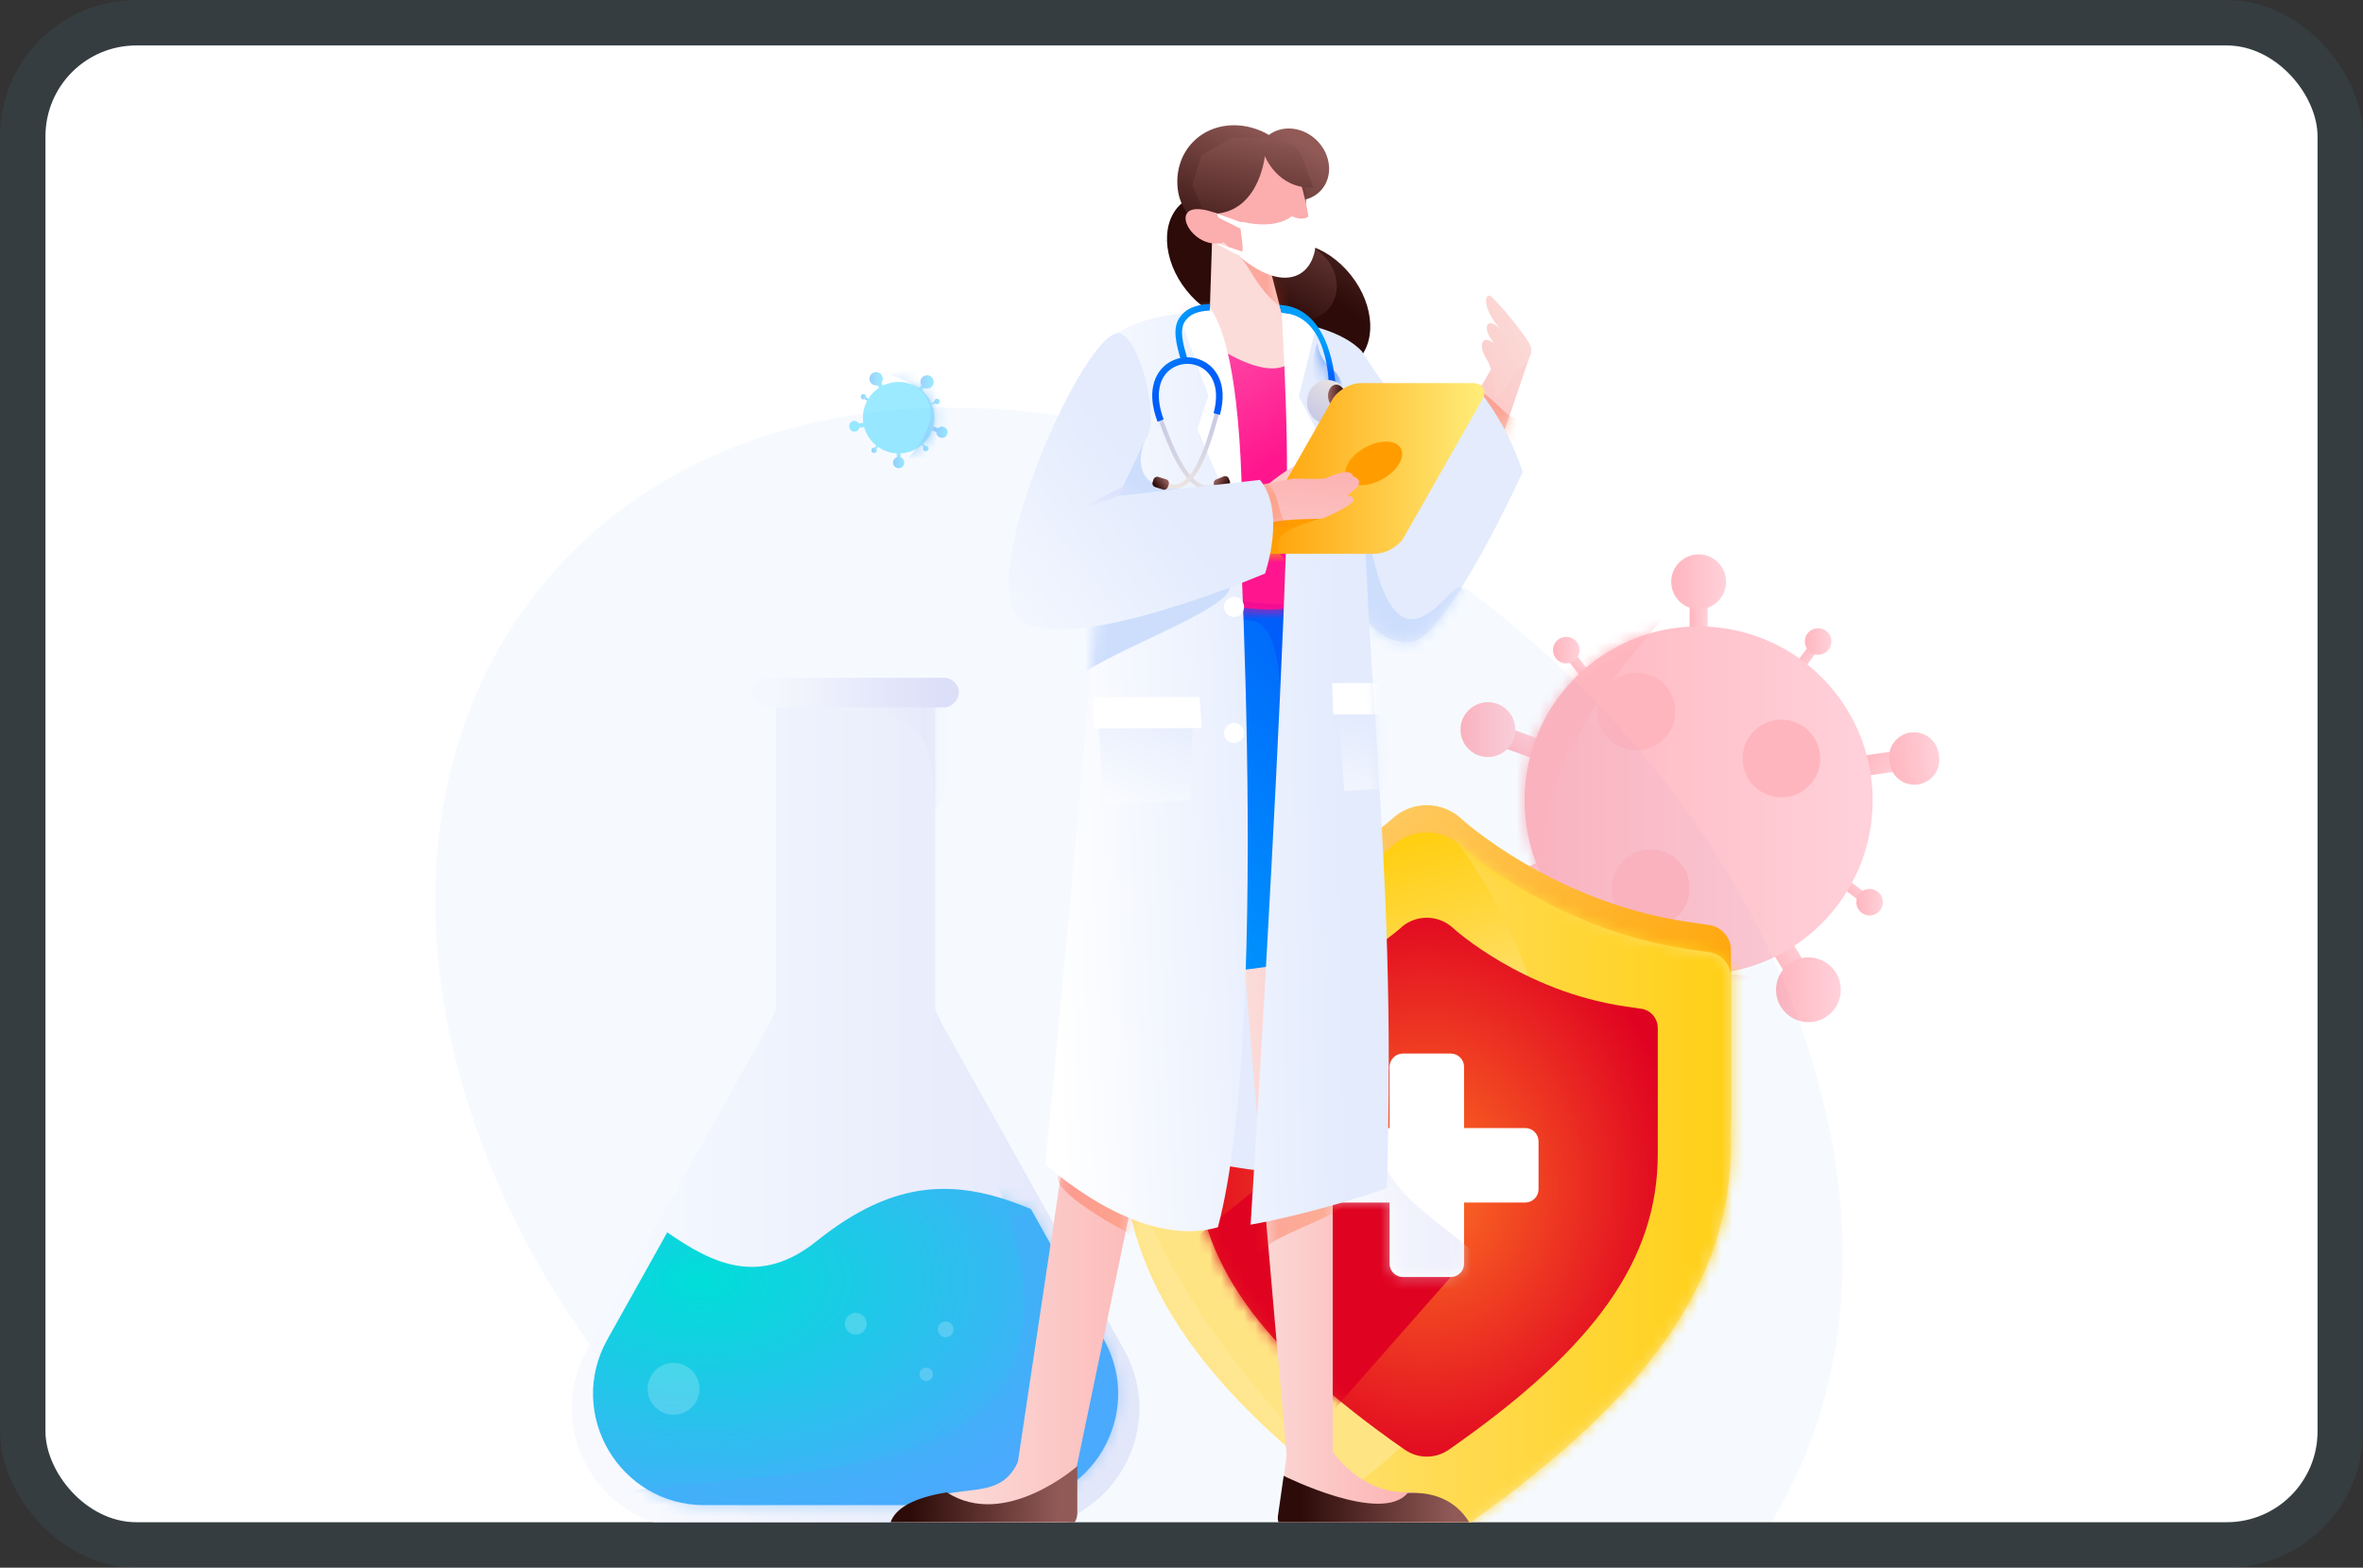 <svg width="208" height="138" viewBox="0 0 208 138" fill="none" xmlns="http://www.w3.org/2000/svg">
<rect x="0" y="0" width="208" height="138" fill="#333333" stroke="none"/>
<g clip-path="url(#clip0_106_40070)">
<rect x="4" y="4" width="200" height="130" rx="8" fill="white"/>
<g opacity="0.19">
<path opacity="0.19" d="M40.535 94.964C31.471 62.336 50.86 35.886 83.843 35.886C116.826 35.886 150.912 62.336 159.976 94.964C164.341 110.675 162.106 124.951 154.936 135.534H68.117C55.067 124.951 44.9 110.675 40.535 94.964Z" fill="#057BF4"/>
</g>
<g opacity="0.35">
<rect width="1.591" height="4.166" transform="matrix(-1 0 0 1 150.317 51.382)" fill="url(#paint0_linear_106_40070)"/>
<rect width="1.591" height="4.166" transform="matrix(0.707 0.707 0.707 -0.707 137.652 84.203)" fill="url(#paint1_linear_106_40070)"/>
<rect width="1.795" height="4.698" transform="matrix(-0.341 0.94 0.94 0.341 131.817 63.726)" fill="url(#paint2_linear_106_40070)"/>
<rect width="1.952" height="5.109" transform="matrix(0.851 -0.526 -0.526 -0.851 158.26 87.492)" fill="url(#paint3_linear_106_40070)"/>
<rect width="0.868" height="2.271" transform="matrix(0.442 0.897 0.897 -0.442 133.207 76.965)" fill="url(#paint4_linear_106_40070)"/>
<rect width="0.868" height="2.271" transform="matrix(-0.792 0.611 0.611 0.792 138.33 57.112)" fill="url(#paint5_linear_106_40070)"/>
<rect width="0.868" height="2.271" transform="matrix(-0.807 -0.591 -0.591 0.807 160.105 57.109)" fill="url(#paint6_linear_106_40070)"/>
<path d="M160.261 56.162C160.127 56.064 159.96 56.023 159.796 56.048C159.632 56.074 159.485 56.163 159.388 56.297L159.34 56.362C159.136 56.64 159.197 57.031 159.475 57.235C159.753 57.439 160.144 57.379 160.348 57.1L160.396 57.035C160.494 56.901 160.534 56.734 160.509 56.571C160.484 56.407 160.394 56.26 160.261 56.162Z" fill="url(#paint7_linear_106_40070)"/>
<rect width="0.868" height="2.271" transform="matrix(0.601 -0.8 -0.8 -0.601 164.183 79.675)" fill="url(#paint8_linear_106_40070)"/>
<rect width="1.795" height="4.698" transform="matrix(-0.146 -0.989 -0.989 0.146 168.233 67.715)" fill="url(#paint9_linear_106_40070)"/>
<path d="M170.68 66.565L170.646 66.333C170.469 65.135 169.355 64.307 168.157 64.484C166.958 64.66 166.13 65.775 166.307 66.973L166.341 67.205C166.518 68.403 167.633 69.231 168.831 69.054C170.029 68.878 170.857 67.763 170.68 66.565L170.68 66.565Z" fill="url(#paint10_linear_106_40070)"/>
<ellipse cx="15.319" cy="15.319" rx="15.319" ry="15.319" transform="matrix(-1 0 0 1 164.84 55.141)" fill="url(#paint11_linear_106_40070)"/>
<mask id="mask0_106_40070" style="mask-type:luminance" maskUnits="userSpaceOnUse" x="134" y="55" width="31" height="31">
<ellipse cx="15.319" cy="15.319" rx="15.319" ry="15.319" transform="matrix(-1 0 0 1 164.841 55.141)" fill="white"/>
</mask>
<g mask="url(#mask0_106_40070)">
<path d="M147.108 53.629C126.618 76.184 138.071 85.437 151.934 85.779C165.796 86.121 140.245 96.058 140.245 96.058L132.012 70.222L134.283 53.756" fill="url(#paint12_linear_106_40070)"/>
</g>
<ellipse cx="3.418" cy="3.418" rx="3.418" ry="3.418" transform="matrix(-1 0 0 1 160.222 63.353)" fill="url(#paint13_linear_106_40070)"/>
<ellipse cx="3.418" cy="3.418" rx="3.418" ry="3.418" transform="matrix(-1 0 0 1 147.467 59.212)" fill="url(#paint14_linear_106_40070)"/>
<ellipse cx="3.418" cy="3.418" rx="3.418" ry="3.418" transform="matrix(-1 0 0 1 148.725 74.781)" fill="url(#paint15_linear_106_40070)"/>
<circle cx="1.17" cy="1.17" r="1.17" transform="matrix(-1 0 0 1 161.206 55.299)" fill="url(#paint16_linear_106_40070)"/>
<circle cx="1.17" cy="1.17" r="1.17" transform="matrix(-1 0 0 1 139.04 56.056)" fill="url(#paint17_linear_106_40070)"/>
<circle cx="1.17" cy="1.17" r="1.17" transform="matrix(-1 0 0 1 165.737 78.25)" fill="url(#paint18_linear_106_40070)"/>
<circle cx="1.17" cy="1.17" r="1.17" transform="matrix(-1 0 0 1 134.239 76.234)" fill="url(#paint19_linear_106_40070)"/>
<circle cx="2.413" cy="2.413" r="2.413" transform="matrix(-1 0 0 1 151.934 48.803)" fill="url(#paint20_linear_106_40070)"/>
<circle cx="2.413" cy="2.413" r="2.413" transform="matrix(-1 0 0 1 133.384 61.815)" fill="url(#paint21_linear_106_40070)"/>
<circle cx="2.85" cy="2.85" r="2.85" transform="matrix(-1 0 0 1 140.188 82.929)" fill="url(#paint22_linear_106_40070)"/>
<circle cx="2.85" cy="2.85" r="2.85" transform="matrix(-1 0 0 1 162.033 84.278)" fill="url(#paint23_linear_106_40070)"/>
</g>
<path d="M100.52 81.488L102.583 81.159C114.518 79.253 122.517 72.107 122.598 72.035L122.815 71.837C122.815 71.836 122.818 71.837 122.818 71.837C124.503 70.513 126.889 70.567 128.514 71.964L128.634 72.076C128.813 72.24 136.748 79.406 148.551 81.151L150.688 81.467C150.688 81.468 150.685 81.475 150.688 81.475C151.673 81.73 152.36 82.618 152.361 83.635V98.252C152.361 110.462 145.122 120.713 128.161 132.522C126.636 133.597 124.604 133.609 123.066 132.553L123.044 132.537C106.068 120.72 98.825 110.469 98.825 98.252V83.635C98.829 82.615 99.529 81.729 100.52 81.488V81.488Z" fill="url(#paint24_linear_106_40070)"/>
<path d="M100.52 83.886L102.583 83.557C114.518 81.651 122.517 74.505 122.598 74.433L122.815 74.236C122.815 74.234 122.818 74.236 122.818 74.236C124.503 72.912 126.889 72.965 128.514 74.362L128.634 74.474C128.813 74.638 136.748 81.804 148.551 83.549L150.688 83.865C150.688 83.866 150.685 83.873 150.688 83.873C151.673 84.128 152.36 85.016 152.361 86.033V100.65C152.361 112.86 145.122 123.111 128.161 134.92C126.636 135.995 124.604 136.007 123.066 134.951L123.044 134.936C106.068 123.118 98.825 112.867 98.825 100.65V86.033C98.829 85.013 99.529 84.127 100.52 83.886V83.886Z" fill="url(#paint25_linear_106_40070)"/>
<mask id="mask1_106_40070" style="mask-type:luminance" maskUnits="userSpaceOnUse" x="98" y="73" width="55" height="63">
<path fill-rule="evenodd" clip-rule="evenodd" d="M100.52 83.886L102.583 83.557C114.518 81.65 122.517 74.505 122.597 74.433L122.815 74.235C122.815 74.234 122.818 74.235 122.818 74.235C124.503 72.911 126.889 72.964 128.514 74.362L128.634 74.474C128.812 74.637 136.748 81.804 148.55 83.549L150.688 83.865C150.688 83.866 150.685 83.873 150.688 83.873C151.672 84.127 152.36 85.016 152.36 86.033V100.65C152.36 112.86 145.122 123.111 128.161 134.92C126.636 135.995 124.603 136.007 123.066 134.951L123.044 134.935C106.068 123.118 98.825 112.866 98.825 100.65V86.033C98.829 85.013 99.528 84.127 100.52 83.886V83.886Z" fill="white"/>
</mask>
<g mask="url(#mask1_106_40070)">
<path d="M125.593 70.879C150.02 98.367 127.445 131.186 111.131 134.411C94.816 137.636 128.413 141.809 128.413 141.809L157.419 134.6C157.419 134.6 167.853 84.824 166.714 83.438C165.576 82.052 144.709 68.013 144.709 68.013L139.776 68.772" fill="url(#paint26_linear_106_40070)"/>
<path opacity="0.12" d="M98.825 95.802C97.409 111.52 119.415 133.146 126.813 137.509C134.212 141.872 109.929 133.337 109.929 133.337L99.875 123.661L93.425 102.108L95.132 100.318" fill="white"/>
</g>
<path d="M106.55 88.845L108.117 88.595C117.182 87.147 123.257 81.72 123.318 81.665L123.484 81.515C123.484 81.514 123.486 81.515 123.486 81.515C124.765 80.51 126.578 80.55 127.812 81.611L127.903 81.696C128.039 81.821 134.066 87.264 143.03 88.589L144.653 88.829C144.653 88.83 144.651 88.835 144.653 88.835C145.401 89.028 145.924 89.703 145.924 90.476V101.578C145.924 110.851 140.426 118.637 127.544 127.606C126.386 128.422 124.842 128.432 123.674 127.629L123.658 127.618C110.764 118.642 105.263 110.856 105.263 101.578V90.476C105.266 89.701 105.797 89.028 106.55 88.845L106.55 88.845Z" fill="url(#paint27_radial_106_40070)"/>
<mask id="mask2_106_40070" style="mask-type:luminance" maskUnits="userSpaceOnUse" x="105" y="80" width="41" height="49">
<path fill-rule="evenodd" clip-rule="evenodd" d="M106.551 88.845L108.117 88.595C117.182 87.147 123.257 81.72 123.319 81.665L123.484 81.515C123.484 81.514 123.486 81.515 123.486 81.515C124.766 80.51 126.578 80.55 127.812 81.611L127.903 81.696C128.039 81.82 134.066 87.264 143.03 88.589L144.653 88.829C144.653 88.83 144.651 88.835 144.653 88.835C145.401 89.028 145.924 89.703 145.924 90.476V101.577C145.924 110.851 140.426 118.637 127.544 127.606C126.386 128.422 124.842 128.431 123.674 127.629L123.658 127.617C110.764 118.642 105.263 110.856 105.263 101.577V90.476C105.266 89.701 105.797 89.028 106.551 88.845L106.551 88.845Z" fill="white"/>
</mask>
<g mask="url(#mask2_106_40070)">
<path d="M127.13 109.5L127.701 112.414L112.965 129.162L98.826 114.112L115.758 100.471L125.594 104.506" fill="url(#paint28_linear_106_40070)"/>
</g>
<path d="M116.929 99.3H122.315V93.914C122.315 93.268 122.839 92.743 123.486 92.743H127.701C128.347 92.743 128.872 93.268 128.872 93.914V99.3H134.258C134.904 99.3 135.429 99.825 135.429 100.471V104.686C135.429 105.333 134.904 105.857 134.258 105.857H128.872V111.243C128.872 111.89 128.347 112.414 127.701 112.414H123.486C122.839 112.414 122.315 111.89 122.315 111.243V105.857H116.929C116.282 105.857 115.758 105.333 115.758 104.686V100.471C115.758 99.825 116.282 99.3 116.929 99.3Z" fill="white"/>
<mask id="mask3_106_40070" style="mask-type:luminance" maskUnits="userSpaceOnUse" x="115" y="92" width="21" height="21">
<path fill-rule="evenodd" clip-rule="evenodd" d="M116.929 99.3H122.315V93.915C122.315 93.268 122.839 92.743 123.486 92.743H127.701C128.347 92.743 128.872 93.268 128.872 93.915V99.3H134.258C134.904 99.3 135.429 99.825 135.429 100.471V104.686C135.429 105.333 134.904 105.857 134.258 105.857H128.872V111.243C128.872 111.89 128.347 112.414 127.701 112.414H123.486C122.839 112.414 122.315 111.89 122.315 111.243V105.857H116.929C116.282 105.857 115.758 105.333 115.758 104.686V100.471C115.758 99.825 116.282 99.3 116.929 99.3Z" fill="white"/>
</mask>
<g mask="url(#mask3_106_40070)">
<path opacity="0.5" d="M122.314 93.914C116.928 105.857 130.544 107.653 131.176 112.969C131.808 118.286 122.45 121.068 122.45 121.068L114.608 106.759L112.332 96.589L122.314 93.914" fill="url(#paint29_linear_106_40070)"/>
</g>
<path opacity="0.71" d="M51.691 118.803L67.671 90.201L68.304 88.844V60.536H82.324V88.843L82.957 90.201L98.938 118.803C102.88 125.859 97.779 134.553 89.696 134.553H60.932C52.849 134.553 47.748 125.859 51.691 118.803Z" fill="url(#paint30_linear_106_40070)"/>
<mask id="mask4_106_40070" style="mask-type:luminance" maskUnits="userSpaceOnUse" x="50" y="60" width="51" height="75">
<path fill-rule="evenodd" clip-rule="evenodd" d="M51.691 118.803L67.671 90.201L68.304 88.843V60.536H82.324V88.843L82.957 90.201L98.938 118.803C102.88 125.859 97.779 134.553 89.696 134.553H60.932C52.849 134.553 47.748 125.859 51.691 118.803Z" fill="white"/>
</mask>
<g mask="url(#mask4_106_40070)">
<path opacity="0.47" d="M82.323 71.499C81.925 63.087 80.97 63.578 73.596 62.273C66.221 60.969 81.265 60.969 81.265 60.969L86.46 61.602" fill="url(#paint31_linear_106_40070)"/>
</g>
<path d="M71.88 109.256C78.836 103.679 84.338 103.74 90.75 106.433L97.169 117.923C100.817 124.452 96.097 132.495 88.619 132.495H62.008C54.529 132.495 49.81 124.452 53.457 117.923L58.733 108.482C62.754 111.269 66.866 113.276 71.88 109.256Z" fill="url(#paint32_radial_106_40070)"/>
<mask id="mask5_106_40070" style="mask-type:luminance" maskUnits="userSpaceOnUse" x="52" y="104" width="47" height="29">
<path fill-rule="evenodd" clip-rule="evenodd" d="M71.88 109.256C78.836 103.679 84.338 103.74 90.749 106.433L97.169 117.923C100.817 124.452 96.097 132.495 88.618 132.495H62.008C54.529 132.495 49.809 124.452 53.457 117.923L58.733 108.482C62.754 111.269 66.865 113.276 71.88 109.256Z" fill="white"/>
</mask>
<g mask="url(#mask5_106_40070)">
<path opacity="0.41" d="M87.862 104.374C97.915 130.636 72.506 129.061 56.846 131.041C41.185 133.02 72.825 136.813 75.313 136.648C77.801 136.483 101.551 131.865 102.541 131.7C103.531 131.535 107.324 116.031 103.86 112.073C100.397 108.115 97.263 102.837 97.263 102.837" fill="url(#paint33_linear_106_40070)"/>
</g>
<rect width="18.185" height="2.608" rx="1.304" transform="matrix(-1 0 0 1 84.406 59.665)" fill="url(#paint34_linear_106_40070)"/>
<circle opacity="0.2" cx="0.694" cy="0.694" r="0.694" transform="matrix(-1 0 0 1 83.934 116.328)" fill="white"/>
<circle opacity="0.2" cx="0.959" cy="0.959" r="0.959" transform="matrix(-1 0 0 1 76.286 115.57)" fill="white"/>
<circle opacity="0.2" cx="0.593" cy="0.593" r="0.593" transform="matrix(-1 0 0 1 82.124 120.393)" fill="white"/>
<circle opacity="0.2" cx="2.284" cy="2.284" r="2.284" transform="matrix(-1 0 0 1 61.571 119.973)" fill="white"/>
<path d="M133.61 31.052H134.757L128.559 49.304C128.278 50.13 127.663 50.8 126.864 51.15C126.065 51.499 125.156 51.497 124.359 51.142C123.552 50.784 122.936 50.099 122.665 49.259C122.394 48.418 122.494 47.503 122.939 46.74L131.288 32.448L133.61 31.052Z" fill="url(#paint35_linear_106_40070)"/>
<mask id="mask6_106_40070" style="mask-type:luminance" maskUnits="userSpaceOnUse" x="122" y="31" width="13" height="21">
<path fill-rule="evenodd" clip-rule="evenodd" d="M133.611 31.052H134.757L128.559 49.304C128.278 50.13 127.663 50.8 126.864 51.15C126.065 51.499 125.156 51.497 124.359 51.142C123.552 50.784 122.936 50.099 122.665 49.259C122.395 48.418 122.494 47.503 122.939 46.74L131.288 32.448L133.611 31.052Z" fill="white"/>
</mask>
<g mask="url(#mask6_106_40070)">
<path opacity="0.34" d="M131.585 48.873C124.358 51.142 123.201 50.232 122.939 46.74C122.677 43.248 121.192 50.93 121.192 50.93L124.355 54.028L129.519 51.411" fill="url(#paint36_linear_106_40070)"/>
<path opacity="0.34" d="M133.763 36.605C133.023 37.772 130.831 33.73 129.323 34.3C127.814 34.869 131.429 38.74 131.429 38.74L133.393 39.252L134.757 37.857" fill="url(#paint37_linear_106_40070)"/>
</g>
<path d="M134.619 30.231C133.874 28.969 131.393 26.01 131.094 26.017C130.459 26.034 130.88 27.789 132.135 28.999C130.797 27.722 130.402 28.908 131.527 30.216C130.341 29.364 130.128 30.489 130.87 31.645C131.423 32.508 131.694 34.701 131.603 34.929C131.512 35.157 132.454 34.382 132.454 34.382L133.291 32.876C133.291 32.876 135.364 31.493 134.619 30.231Z" fill="url(#paint38_linear_106_40070)"/>
<path d="M118.686 102.704C112.333 104.767 99.615 100.527 99.615 100.527L103.411 89.872L110.601 74.713" fill="url(#paint39_linear_106_40070)"/>
<ellipse cx="6.258" cy="4.564" rx="6.258" ry="4.564" transform="matrix(-0.623 -0.782 -0.782 0.623 122.801 29.1)" fill="url(#paint40_linear_106_40070)"/>
<path d="M134.03 41.554C132.392 36.496 129.598 33.721 129.598 33.721L123.498 42.382C130.015 44.061 121.685 34.004 119.866 30.911C119.866 30.911 118.333 31.598 116.303 44.45C116.242 44.837 118.542 57.121 124.211 56.499C127.39 56.151 134.03 41.554 134.03 41.554Z" fill="url(#paint41_linear_106_40070)"/>
<mask id="mask7_106_40070" style="mask-type:luminance" maskUnits="userSpaceOnUse" x="116" y="30" width="19" height="27">
<path fill-rule="evenodd" clip-rule="evenodd" d="M134.03 41.554C132.392 36.496 129.598 33.721 129.598 33.721L123.498 42.382C130.015 44.061 121.685 34.004 119.866 30.911C119.866 30.911 118.333 31.598 116.303 44.45C116.242 44.837 118.542 57.121 124.211 56.499C127.39 56.151 134.03 41.554 134.03 41.554Z" fill="white"/>
</mask>
<g mask="url(#mask7_106_40070)">
<path d="M119.635 40.614C121.706 63.871 127.66 50.646 128.636 51.744C130.701 54.069 124.822 58.494 124.822 58.494L119.635 58.463L118.687 47.653L119.475 42.908" fill="url(#paint42_linear_106_40070)"/>
</g>
<path d="M128.413 134.137C128.413 134.137 127.654 131.358 123.668 131.358C119.682 131.358 117.31 127.801 117.31 127.801V88.004L115.791 48.873L107.25 53.542C107.25 60.657 113.252 128.096 113.252 128.096C113.252 128.096 112.47 134.137 112.565 134.137L128.413 134.137Z" fill="url(#paint43_linear_106_40070)"/>
<mask id="mask8_106_40070" style="mask-type:luminance" maskUnits="userSpaceOnUse" x="107" y="48" width="22" height="87">
<path fill-rule="evenodd" clip-rule="evenodd" d="M128.413 134.138C128.413 134.138 127.653 131.358 123.668 131.358C119.682 131.358 117.309 127.801 117.309 127.801V88.004L115.791 48.873L107.25 53.542C107.25 60.657 113.252 128.096 113.252 128.096C113.252 128.096 112.469 134.138 112.564 134.138L128.413 134.138Z" fill="white"/>
</mask>
<g mask="url(#mask8_106_40070)">
<path opacity="0.34" d="M118.687 104.79C120.162 106.611 112.534 108.319 111.168 110.027C109.802 111.734 110.299 102.979 110.299 102.979L117.832 100.859" fill="url(#paint44_linear_106_40070)"/>
</g>
<path d="M112.994 129.916L112.485 133.463C112.44 133.793 112.54 134.127 112.759 134.378C112.979 134.629 113.297 134.772 113.63 134.77H129.69C129.69 134.77 128.551 131.139 123.901 131.435C121.592 134.215 112.994 129.916 112.994 129.916Z" fill="url(#paint45_linear_106_40070)"/>
<path d="M110.477 60.138L103.834 85.632L94.787 129.061C94.787 129.061 94.095 134.249 93.842 134.693H79.081C82.296 129.061 87.574 133.211 89.599 128.69L100.481 56.136L110.477 60.138Z" fill="url(#paint46_linear_106_40070)"/>
<mask id="mask9_106_40070" style="mask-type:luminance" maskUnits="userSpaceOnUse" x="79" y="56" width="32" height="79">
<path fill-rule="evenodd" clip-rule="evenodd" d="M110.477 60.138L103.834 85.632L94.787 129.061C94.787 129.061 94.096 134.249 93.843 134.693H79.081C82.296 129.061 87.575 133.211 89.599 128.69L100.481 56.136L110.477 60.138Z" fill="white"/>
</mask>
<g mask="url(#mask9_106_40070)">
<path opacity="0.34" d="M101.662 109.685C96.966 107.551 91.736 104.113 93.412 103.27C95.087 102.428 101.32 104.135 101.32 104.135" fill="url(#paint47_linear_106_40070)"/>
</g>
<path d="M94.83 129.061V133.172C94.826 134.065 94.11 134.79 93.217 134.806L78.37 135.138C78.37 135.138 77.242 132.343 83.346 131.37C88.473 134.687 94.83 129.061 94.83 129.061Z" fill="url(#paint48_linear_106_40070)"/>
<path d="M120.061 83.467C109.179 86.135 97.95 86.521 95.419 84.743L101.785 49.665L116.414 52.05L120.061 83.467Z" fill="url(#paint49_linear_106_40070)"/>
<mask id="mask10_106_40070" style="mask-type:luminance" maskUnits="userSpaceOnUse" x="95" y="49" width="26" height="37">
<path fill-rule="evenodd" clip-rule="evenodd" d="M120.061 83.467C109.179 86.135 97.949 86.521 95.419 84.743L101.785 49.665L116.413 52.05L120.061 83.467Z" fill="white"/>
</mask>
<g mask="url(#mask10_106_40070)">
<path d="M114.329 69.899C111.476 70.068 114.58 54.759 109.943 54.607C105.305 54.456 109.045 51.55 109.045 51.55L116.997 52.507L117.544 53.314" fill="url(#paint50_linear_106_40070)"/>
</g>
<ellipse cx="6.258" cy="4.564" rx="6.258" ry="4.564" transform="matrix(-0.623 -0.782 -0.782 0.623 115.475 24.768)" fill="url(#paint51_linear_106_40070)"/>
<ellipse cx="3.618" cy="3.215" rx="3.618" ry="3.215" transform="matrix(-0.72 -0.694 -0.694 0.72 119.079 24.977)" fill="url(#paint52_linear_106_40070)"/>
<path d="M115.775 29.364C115.775 29.364 108.112 25.259 98.898 29.364C96.892 34.564 102.788 46.853 100.905 51.167C100.905 51.167 111.706 55.876 116.997 52.318C118.639 50.676 114.914 46.061 117.691 41.588C120.752 36.657 115.775 29.364 115.775 29.364Z" fill="url(#paint53_linear_106_40070)"/>
<mask id="mask11_106_40070" style="mask-type:luminance" maskUnits="userSpaceOnUse" x="98" y="27" width="21" height="27">
<path fill-rule="evenodd" clip-rule="evenodd" d="M115.775 29.364C115.775 29.364 108.112 25.259 98.898 29.364C96.892 34.564 102.788 46.853 100.905 51.167C100.905 51.167 111.706 55.876 116.997 52.318C118.639 50.676 114.914 46.061 117.691 41.589C120.752 36.657 115.775 29.364 115.775 29.364Z" fill="white"/>
</mask>
<g mask="url(#mask11_106_40070)">
<path d="M113.873 28.207C115.775 35.684 107.198 31.802 103.758 27.54C100.318 23.278 104.042 24.154 104.042 24.154L114.187 27.044" fill="url(#paint54_linear_106_40070)"/>
<path d="M101.032 39.546C100.987 45.932 101.534 53.337 113.089 53.177C124.644 53.017 118.435 56.202 118.435 56.202L101.047 55.693L100.257 55.267L95.419 44.746L96.437 38.62L100.208 37.648C99.672 45.261 105.423 42.858 105.423 42.858" fill="url(#paint55_linear_106_40070)"/>
</g>
<path d="M111.574 22.286C111.418 22.683 113.586 30.31 113.586 30.31L106.439 28.905L106.745 19.528L111.574 22.286Z" fill="url(#paint56_linear_106_40070)"/>
<mask id="mask12_106_40070" style="mask-type:luminance" maskUnits="userSpaceOnUse" x="106" y="19" width="8" height="12">
<path fill-rule="evenodd" clip-rule="evenodd" d="M111.573 22.286C111.418 22.683 113.586 30.31 113.586 30.31L106.439 28.905L106.744 19.528L111.573 22.286Z" fill="white"/>
</mask>
<g mask="url(#mask12_106_40070)">
<path opacity="0.34" d="M115.429 28.16C110.864 27.047 110.443 23.667 108.843 22.286C107.243 20.906 113.979 22.615 113.979 22.615L115.47 24.401L115.283 26.925" fill="url(#paint57_linear_106_40070)"/>
</g>
<ellipse cx="3.358" cy="2.983" rx="3.358" ry="2.983" transform="matrix(-0.72 -0.694 -0.694 0.72 118.299 14.661)" fill="url(#paint58_linear_106_40070)"/>
<path d="M103.672 16.656C104.04 19.765 107.5 21.497 110.601 21.497C113.703 21.497 115.271 19.765 114.903 16.656C114.535 13.546 111.723 11.026 108.622 11.026C105.521 11.026 103.305 13.546 103.672 16.656Z" fill="url(#paint59_linear_106_40070)"/>
<path d="M113.794 13.972C119.763 30.758 106.481 22.943 105.903 18.023C105.569 15.185 107.838 13.393 107.838 13.393L113.794 13.972Z" fill="url(#paint60_linear_106_40070)"/>
<path d="M115.596 16.518C112.435 16.634 111.337 13.733 111.337 13.733C111.337 13.733 110.791 19.334 105.994 18.794L104.947 16.287L105.736 13.682C105.736 13.682 108.431 12.061 108.611 12.119C108.791 12.177 111.612 12.118 111.612 12.118L113.888 12.814L114.551 13.682L115.596 16.518Z" fill="url(#paint61_linear_106_40070)"/>
<path d="M107.205 108.032C100.148 110.08 92.026 102.482 92.026 102.482C92.026 102.482 97.969 41.231 98.191 29.364C100.17 28.261 102.48 27.471 106.286 27.54L108.613 37.169C108.613 37.169 112.133 89.484 107.205 108.032Z" fill="url(#paint62_linear_106_40070)"/>
<mask id="mask13_106_40070" style="mask-type:luminance" maskUnits="userSpaceOnUse" x="92" y="27" width="18" height="82">
<path fill-rule="evenodd" clip-rule="evenodd" d="M107.205 108.032C100.148 110.08 92.026 102.482 92.026 102.482C92.026 102.482 97.969 41.231 98.191 29.364C100.17 28.261 102.48 27.471 106.286 27.54L108.613 37.169C108.613 37.169 112.133 89.484 107.205 108.032Z" fill="white"/>
</mask>
<g mask="url(#mask13_106_40070)">
<path d="M107.918 51.12C110.805 53.161 94.514 58.164 94.4 60.385C94.285 62.605 93.543 47.653 93.543 47.653L97.266 38.616L100.803 38.718C100.803 38.718 98.235 44.368 106.372 42.752C114.509 41.137 105.87 50.162 105.87 50.162" fill="url(#paint63_linear_106_40070)"/>
</g>
<path d="M122.074 104.592C115.367 106.919 110.082 107.807 110.082 107.807C110.082 107.807 115.044 30.278 112.99 28.261C112.99 28.261 117.652 28.601 119.866 30.911C119.635 58.634 123.033 73.245 122.074 104.592Z" fill="url(#paint64_linear_106_40070)"/>
<mask id="mask14_106_40070" style="mask-type:luminance" maskUnits="userSpaceOnUse" x="110" y="28" width="13" height="80">
<path fill-rule="evenodd" clip-rule="evenodd" d="M122.074 104.592C115.367 106.919 110.082 107.807 110.082 107.807C110.082 107.807 115.044 30.278 112.99 28.261C112.99 28.261 117.652 28.601 119.866 30.911C119.635 58.634 123.033 73.245 122.074 104.592Z" fill="white"/>
</mask>
<g mask="url(#mask14_106_40070)">
<path d="M126.129 60.521L125.895 69.204L118.332 69.635L117.609 60.471L126.129 60.521Z" fill="url(#paint65_linear_106_40070)"/>
<path d="M126.669 60.116C126.722 60.431 126.883 62.847 126.883 62.847L117.35 62.888L117.267 60.13L126.669 60.116Z" fill="white"/>
</g>
<path d="M109.334 47.054C109.334 47.054 109.647 31.306 106.499 27.081L103.849 27.93L106.373 34.814L105.396 37.757L109.334 47.054Z" fill="white"/>
<path d="M113.016 46.448L115.82 37.733L114.33 34.909L115.843 28.785C115.843 28.785 114.605 27.535 112.816 27.538C112.816 27.538 113.724 42.546 113.016 46.448Z" fill="white"/>
<path d="M106.006 43.083C105.905 43.065 105.806 43.038 105.709 43.003C104.027 42.4 102.866 39.33 102.097 37.298L101.931 36.859L102.283 36.725L102.45 37.165C103.149 39.012 104.318 42.104 105.836 42.649C106.248 42.797 106.656 42.749 107.086 42.503L107.273 42.83C106.85 43.072 106.425 43.156 106.006 43.083Z" fill="url(#paint66_linear_106_40070)"/>
<mask id="mask15_106_40070" style="mask-type:luminance" maskUnits="userSpaceOnUse" x="101" y="36" width="7" height="8">
<path fill-rule="evenodd" clip-rule="evenodd" d="M106.006 43.083C105.905 43.065 105.805 43.038 105.709 43.003C104.027 42.4 102.866 39.33 102.097 37.298L101.931 36.859L102.283 36.725L102.449 37.165C103.148 39.012 104.318 42.104 105.836 42.649C106.248 42.797 106.656 42.749 107.085 42.503L107.272 42.83C106.85 43.072 106.425 43.156 106.006 43.083Z" fill="white"/>
</mask>
<g mask="url(#mask15_106_40070)">
<path d="M102.52 36.973C102.097 37.298 102.161 37.357 102.144 37.633C102.128 37.908 101.609 37.407 101.613 37.377C101.617 37.346 101.931 36.647 101.955 36.681C101.979 36.716 102.545 36.709 102.545 36.709" fill="url(#paint67_linear_106_40070)"/>
</g>
<rect width="1.407" height="0.938" rx="0.331" transform="matrix(0.925 -0.38 -0.38 -0.925 107.086 43.21)" fill="url(#paint68_linear_106_40070)"/>
<path d="M116.965 33.913C116.965 33.849 116.968 27.713 112.816 27.538L112.612 26.84C117.295 27.039 117.544 33.837 117.545 33.906L116.965 33.913Z" fill="url(#paint69_linear_106_40070)"/>
<mask id="mask16_106_40070" style="mask-type:luminance" maskUnits="userSpaceOnUse" x="112" y="26" width="6" height="8">
<path fill-rule="evenodd" clip-rule="evenodd" d="M116.965 33.912C116.965 33.849 116.968 27.712 112.816 27.538L112.612 26.84C117.295 27.039 117.544 33.837 117.545 33.906L116.965 33.912Z" fill="white"/>
</mask>
<g mask="url(#mask16_106_40070)">
<path d="M115.931 30.17C116.41 32.599 117.616 32.125 118.121 33.775C118.626 35.426 116.732 34.967 116.732 34.967L115.322 32.578" fill="url(#paint70_linear_106_40070)"/>
</g>
<path d="M104.026 31.996L103.932 31.665C103.549 30.312 103.153 28.913 103.849 27.93C104.332 27.248 105.046 26.848 106.512 26.747L106.489 27.329C105.21 27.419 104.697 27.735 104.321 28.265C103.785 29.022 104.127 30.229 104.49 31.507L104.584 31.84L104.026 31.996Z" fill="url(#paint71_linear_106_40070)"/>
<path d="M103.763 42.98C103.862 42.953 103.959 42.919 104.052 42.876C105.678 42.134 106.58 38.978 107.176 36.889L107.305 36.439L106.944 36.334L106.814 36.786C106.272 38.685 105.364 41.864 103.896 42.533C103.498 42.715 103.087 42.702 102.639 42.492L102.48 42.833C102.921 43.039 103.352 43.088 103.763 42.98Z" fill="url(#paint72_linear_106_40070)"/>
<rect width="1.407" height="0.938" rx="0.331" transform="matrix(-0.953 -0.302 -0.302 0.953 102.979 42.303)" fill="url(#paint73_linear_106_40070)"/>
<path d="M101.888 37.123C100.735 34.04 102.01 32.591 102.611 32.111C103.651 31.296 105.093 31.232 106.201 31.951C106.82 32.358 108.174 33.618 107.382 36.522L106.823 36.369C107.31 34.583 106.968 33.149 105.883 32.435C104.985 31.852 103.816 31.904 102.972 32.563C101.91 33.411 101.712 34.999 102.43 36.92L101.888 37.123Z" fill="url(#paint74_linear_106_40070)"/>
<ellipse cx="1.789" cy="1.935" rx="1.789" ry="1.935" transform="matrix(-1 -0.025 -0.025 1 118.674 33.492)" fill="url(#paint75_linear_106_40070)"/>
<ellipse cx="1.054" cy="0.768" rx="1.054" ry="0.768" transform="matrix(-0.115 -0.993 -0.993 0.115 118.559 35.867)" fill="url(#paint76_linear_106_40070)"/>
<path d="M111.328 42.898C111.328 42.898 113.284 41.112 115.07 40.517C116.857 39.921 116.176 40.375 116.176 40.375L115.552 42.303L111.328 42.898Z" fill="url(#paint77_linear_106_40070)"/>
<path d="M111.258 48.742H121.056C121.994 48.742 123.123 48.095 123.576 47.298L130.476 35.165C130.93 34.368 130.537 33.721 129.598 33.721H119.8C118.862 33.721 117.734 34.368 117.28 35.165L110.38 47.298C109.926 48.095 110.32 48.742 111.258 48.742Z" fill="url(#paint78_linear_106_40070)"/>
<mask id="mask17_106_40070" style="mask-type:luminance" maskUnits="userSpaceOnUse" x="110" y="33" width="21" height="16">
<path fill-rule="evenodd" clip-rule="evenodd" d="M111.258 48.742H121.056C121.994 48.742 123.123 48.095 123.576 47.298L130.477 35.165C130.93 34.368 130.537 33.722 129.598 33.722H119.801C118.862 33.722 117.734 34.368 117.28 35.165L110.38 47.298C109.927 48.095 110.32 48.742 111.258 48.742Z" fill="white"/>
</mask>
<g mask="url(#mask17_106_40070)">
<path d="M116.837 44.973C118.08 45.656 112.499 46.054 112.443 47.876C112.388 49.697 115.333 50.267 115.333 50.267L107.25 50.469L109.943 45.087L113.815 44.607" fill="url(#paint79_linear_106_40070)"/>
</g>
<ellipse cx="1.589" cy="2.733" rx="1.589" ry="2.733" transform="matrix(-0.485 -0.874 -0.874 0.485 124.075 40.855)" fill="url(#paint80_linear_106_40070)"/>
<path d="M113.823 42.133C113.823 42.133 116.393 42.17 116.582 42.133C116.772 42.095 118.889 40.998 119.116 41.944C119.116 41.944 119.985 42.133 119.475 42.908L118.548 43.664C118.548 43.664 119.191 43.532 119.134 44.023C119.078 44.514 116.61 45.568 116.402 45.644C116.194 45.719 113.482 45.611 111.932 45.989C110.382 46.367 106.866 47.652 106.866 47.652L105.845 43.683L113.823 42.133Z" fill="url(#paint81_linear_106_40070)"/>
<mask id="mask18_106_40070" style="mask-type:luminance" maskUnits="userSpaceOnUse" x="105" y="41" width="15" height="7">
<path fill-rule="evenodd" clip-rule="evenodd" d="M113.822 42.133C113.822 42.133 116.393 42.171 116.582 42.133C116.771 42.095 118.888 40.999 119.115 41.944C119.115 41.944 119.985 42.133 119.474 42.908L118.548 43.664C118.548 43.664 119.191 43.532 119.134 44.023C119.077 44.515 116.609 45.568 116.401 45.644C116.194 45.719 113.482 45.611 111.932 45.989C110.382 46.367 106.866 47.653 106.866 47.653L105.845 43.683L113.822 42.133Z" fill="white"/>
</mask>
<g mask="url(#mask18_106_40070)">
<path opacity="0.34" d="M111.103 42.508C112.651 42.561 112.373 45.378 113.206 45.933C114.038 46.488 112.031 47.157 112.031 47.157L111.135 46.851L110.537 43.948" fill="url(#paint82_linear_106_40070)"/>
</g>
<path d="M109.471 42.99C109.471 42.99 110.842 45.37 110.056 46.547L94.382 51.916C92.223 52.385 90.149 50.854 90.044 48.714C89.956 46.923 91.298 45.366 93.132 45.129L109.471 42.99Z" fill="url(#paint83_linear_106_40070)"/>
<mask id="mask19_106_40070" style="mask-type:luminance" maskUnits="userSpaceOnUse" x="90" y="42" width="21" height="11">
<path fill-rule="evenodd" clip-rule="evenodd" d="M109.471 42.99C109.471 42.99 110.842 45.37 110.056 46.547L94.382 51.916C92.223 52.385 90.149 50.854 90.044 48.714C89.956 46.923 91.298 45.366 93.132 45.129L109.471 42.99Z" fill="white"/>
</mask>
<g mask="url(#mask19_106_40070)">
<path opacity="0.34" d="M98.476 43.636C91.034 45.073 89.807 48.864 90.04 50.994C90.273 53.124 87.368 45.379 87.368 45.379L90.04 42.898H95.419" fill="url(#paint84_linear_106_40070)"/>
</g>
<path d="M110.904 42.245C113.241 45.087 111.353 50.485 111.353 50.485C111.353 50.485 94.779 57.567 90.04 54.763C85.417 52.028 94.746 30.481 98.19 29.364C100.149 28.729 102.285 37.21 100.803 38.718L98.476 43.636L110.904 42.245Z" fill="url(#paint85_linear_106_40070)"/>
<mask id="mask20_106_40070" style="mask-type:luminance" maskUnits="userSpaceOnUse" x="88" y="29" width="25" height="27">
<path fill-rule="evenodd" clip-rule="evenodd" d="M110.904 42.245C113.241 45.087 111.353 50.485 111.353 50.485C111.353 50.485 94.779 57.567 90.04 54.763C85.417 52.028 94.746 30.481 98.191 29.364C100.149 28.729 102.285 37.21 100.804 38.718L98.476 43.636L110.904 42.245Z" fill="white"/>
</mask>
<g mask="url(#mask20_106_40070)">
<path d="M100.52 43.17L98.476 43.636C98.476 43.636 96.199 44.563 95.577 44.606C94.954 44.65 98.957 42.972 99.329 42.484C99.701 41.996 99.988 42.99 99.988 42.99" fill="url(#paint86_linear_106_40070)"/>
</g>
<circle cx="0.885" cy="0.885" r="0.885" transform="matrix(-1 0 0 1 109.51 52.539)" fill="white"/>
<circle cx="0.885" cy="0.885" r="0.885" transform="matrix(-1 0 0 1 109.51 63.641)" fill="white"/>
<path d="M105.032 61.765L104.798 70.447L97.235 70.879L96.512 61.714L105.032 61.765Z" fill="url(#paint87_linear_106_40070)"/>
<path d="M105.573 61.359C105.626 61.674 105.787 64.09 105.787 64.09L96.254 64.131L96.171 61.373L105.573 61.359Z" fill="white"/>
<path d="M115.333 18.831C114.924 19.638 113.704 19.028 113.704 19.028C113.704 19.028 112.483 20.248 109.335 19.528C108.821 19.638 109.867 22.383 109.067 22.549C114.314 26.963 116.987 22.82 115.333 18.831Z" fill="white"/>
<path d="M110.041 20.248L109.431 19.638L106.826 18.692L106.989 19.028L109.431 20.248" fill="white"/>
<path d="M109.944 22.334L106.826 21.325L109.691 22.85L109.944 22.571" fill="white"/>
<path d="M107.114 18.794C102.1 16.913 104.869 22.567 108.007 21.236L107.114 18.794Z" fill="url(#paint88_linear_106_40070)"/>
<g opacity="0.39">
<rect width="0.327" height="0.856" transform="matrix(1 0 0 -1 78.94 40.687)" fill="url(#paint89_linear_106_40070)"/>
<rect width="0.327" height="0.856" transform="matrix(-0.707 -0.707 -0.707 0.707 81.543 33.943)" fill="url(#paint90_linear_106_40070)"/>
<rect width="0.369" height="0.965" transform="matrix(0.341 -0.94 -0.94 -0.341 82.742 38.151)" fill="url(#paint91_linear_106_40070)"/>
<rect width="0.401" height="1.05" transform="matrix(-0.851 0.526 0.526 0.851 77.308 33.267)" fill="url(#paint92_linear_106_40070)"/>
<rect width="0.178" height="0.467" transform="matrix(-0.442 -0.897 -0.897 0.442 82.456 35.43)" fill="url(#paint93_linear_106_40070)"/>
<rect width="0.177" height="0.466" transform="matrix(0.792 -0.611 -0.611 -0.792 81.403 39.509)" fill="url(#paint94_linear_106_40070)"/>
<rect width="0.177" height="0.466" transform="matrix(0.807 0.591 0.591 -0.807 76.929 39.51)" fill="url(#paint95_linear_106_40070)"/>
<path d="M76.897 39.705C76.954 39.747 77.034 39.734 77.076 39.677L77.086 39.664C77.128 39.606 77.115 39.526 77.058 39.484C77.001 39.442 76.921 39.455 76.879 39.512L76.869 39.525C76.849 39.553 76.84 39.587 76.846 39.621C76.851 39.654 76.869 39.685 76.897 39.705V39.705Z" fill="url(#paint96_linear_106_40070)"/>
<rect width="0.178" height="0.467" transform="matrix(-0.601 0.8 0.8 0.601 76.091 34.873)" fill="url(#paint97_linear_106_40070)"/>
<rect width="0.369" height="0.965" transform="matrix(0.146 0.989 0.989 -0.146 75.259 37.33)" fill="url(#paint98_linear_106_40070)"/>
<path d="M74.756 37.567L74.763 37.614C74.799 37.86 75.028 38.031 75.274 37.994C75.52 37.958 75.691 37.729 75.654 37.483L75.647 37.435C75.611 37.189 75.382 37.019 75.136 37.055C74.889 37.091 74.719 37.32 74.756 37.567L74.756 37.567Z" fill="url(#paint99_linear_106_40070)"/>
<circle cx="3.148" cy="3.148" r="3.148" transform="matrix(-1 0 0 1 82.252 33.619)" fill="url(#paint100_linear_106_40070)"/>
<mask id="mask21_106_40070" style="mask-type:luminance" maskUnits="userSpaceOnUse" x="75" y="33" width="8" height="7">
<circle cx="3.148" cy="3.148" r="3.148" transform="matrix(-1 0 0 1 82.252 33.619)" fill="white"/>
</mask>
<g mask="url(#mask21_106_40070)">
<path d="M79.969 40.315C85.199 34.437 78.31 33.033 78.31 33.033L81.257 31.745L86.053 36.767L82.604 40.315" fill="url(#paint101_linear_106_40070)"/>
</g>
<circle cx="0.702" cy="0.702" r="0.702" transform="matrix(-1 0 0 1 78.309 36.822)" fill="url(#paint102_linear_106_40070)"/>
<circle cx="0.702" cy="0.702" r="0.702" transform="matrix(-1 0 0 1 80.93 37.673)" fill="url(#paint103_linear_106_40070)"/>
<circle cx="0.702" cy="0.702" r="0.702" transform="matrix(-1 0 0 1 80.672 34.474)" fill="url(#paint104_linear_106_40070)"/>
<circle cx="0.24" cy="0.24" r="0.24" transform="matrix(-1 0 0 1 77.184 39.401)" fill="url(#paint105_linear_106_40070)"/>
<circle cx="0.24" cy="0.24" r="0.24" transform="matrix(-1 0 0 1 81.738 39.246)" fill="url(#paint106_linear_106_40070)"/>
<circle cx="0.24" cy="0.24" r="0.24" transform="matrix(-1 0 0 1 76.252 34.685)" fill="url(#paint107_linear_106_40070)"/>
<circle cx="0.24" cy="0.24" r="0.24" transform="matrix(-1 0 0 1 82.725 35.099)" fill="url(#paint108_linear_106_40070)"/>
<circle cx="0.496" cy="0.496" r="0.496" transform="matrix(-1 0 0 1 79.6 40.225)" fill="url(#paint109_linear_106_40070)"/>
<circle cx="0.496" cy="0.496" r="0.496" transform="matrix(-1 0 0 1 83.411 37.552)" fill="url(#paint110_linear_106_40070)"/>
<circle cx="0.586" cy="0.586" r="0.586" transform="matrix(-1 0 0 1 82.193 33.033)" fill="url(#paint111_linear_106_40070)"/>
<circle cx="0.586" cy="0.586" r="0.586" transform="matrix(-1 0 0 1 77.704 32.756)" fill="url(#paint112_linear_106_40070)"/>
</g>
</g>
<rect x="2" y="2" width="204" height="134" rx="10" stroke="#51C1FF" stroke-opacity="0.07" stroke-width="4"/>
<defs>
<linearGradient id="paint0_linear_106_40070" x1="0" y1="4.166" x2="1.591" y2="4.166" gradientUnits="userSpaceOnUse">
<stop stop-color="#FF7C95"/>
<stop offset="1" stop-color="#FF2B45"/>
</linearGradient>
<linearGradient id="paint1_linear_106_40070" x1="2.785" y1="-0.245" x2="-0.445" y2="-0.717" gradientUnits="userSpaceOnUse">
<stop stop-color="#FF7C95"/>
<stop offset="1" stop-color="#FF2B45"/>
</linearGradient>
<linearGradient id="paint2_linear_106_40070" x1="0.943" y1="6.956" x2="4.055" y2="5.704" gradientUnits="userSpaceOnUse">
<stop stop-color="#FF7C95"/>
<stop offset="1" stop-color="#FF2B45"/>
</linearGradient>
<linearGradient id="paint3_linear_106_40070" x1="2.439" y1="-2.941" x2="-1.22" y2="-2.691" gradientUnits="userSpaceOnUse">
<stop stop-color="#FF7C95"/>
<stop offset="1" stop-color="#FF2B45"/>
</linearGradient>
<linearGradient id="paint4_linear_106_40070" x1="1.383" y1="0.821" x2="-0.191" y2="0.354" gradientUnits="userSpaceOnUse">
<stop stop-color="#FF7C95"/>
<stop offset="1" stop-color="#FF2B45"/>
</linearGradient>
<linearGradient id="paint5_linear_106_40070" x1="-0.145" y1="3.918" x2="1.617" y2="3.72" gradientUnits="userSpaceOnUse">
<stop stop-color="#FF7C95"/>
<stop offset="1" stop-color="#FF2B45"/>
</linearGradient>
<linearGradient id="paint6_linear_106_40070" x1="-0.621" y1="2.689" x2="1.135" y2="2.877" gradientUnits="userSpaceOnUse">
<stop stop-color="#FF7C95"/>
<stop offset="1" stop-color="#FF2B45"/>
</linearGradient>
<linearGradient id="paint7_linear_106_40070" x1="160.98" y1="57.131" x2="159.335" y2="57.772" gradientUnits="userSpaceOnUse">
<stop stop-color="#FF7C95"/>
<stop offset="1" stop-color="#FF2B45"/>
</linearGradient>
<linearGradient id="paint8_linear_106_40070" x1="0.779" y1="-1.636" x2="-0.924" y2="-1.305" gradientUnits="userSpaceOnUse">
<stop stop-color="#FF7C95"/>
<stop offset="1" stop-color="#FF2B45"/>
</linearGradient>
<linearGradient id="paint9_linear_106_40070" x1="-0.389" y1="0.858" x2="2.402" y2="3.619" gradientUnits="userSpaceOnUse">
<stop stop-color="#FF7C95"/>
<stop offset="1" stop-color="#FF2B45"/>
</linearGradient>
<linearGradient id="paint10_linear_106_40070" x1="170.988" y1="68.999" x2="166.413" y2="69.389" gradientUnits="userSpaceOnUse">
<stop stop-color="#FF7C95"/>
<stop offset="1" stop-color="#FF2B45"/>
</linearGradient>
<linearGradient id="paint11_linear_106_40070" x1="0" y1="30.638" x2="30.638" y2="30.638" gradientUnits="userSpaceOnUse">
<stop stop-color="#FF7C95"/>
<stop offset="1" stop-color="#FF2B45"/>
</linearGradient>
<linearGradient id="paint12_linear_106_40070" x1="171.057" y1="103.715" x2="169.526" y2="103.223" gradientUnits="userSpaceOnUse">
<stop stop-color="#FF7C95"/>
<stop offset="1" stop-color="#FF2B45"/>
</linearGradient>
<linearGradient id="paint13_linear_106_40070" x1="-14.928" y1="10.436" x2="-12.514" y2="9.686" gradientUnits="userSpaceOnUse">
<stop stop-color="#FF7C95"/>
<stop offset="1" stop-color="#FF2B45"/>
</linearGradient>
<linearGradient id="paint14_linear_106_40070" x1="-27.734" y1="14.41" x2="-25.32" y2="13.661" gradientUnits="userSpaceOnUse">
<stop stop-color="#FF7C95"/>
<stop offset="1" stop-color="#FF2B45"/>
</linearGradient>
<linearGradient id="paint15_linear_106_40070" x1="-22.179" y1="12.686" x2="-19.765" y2="11.937" gradientUnits="userSpaceOnUse">
<stop stop-color="#FF7C95"/>
<stop offset="1" stop-color="#FF2B45"/>
</linearGradient>
<linearGradient id="paint16_linear_106_40070" x1="0" y1="2.34" x2="2.34" y2="2.34" gradientUnits="userSpaceOnUse">
<stop stop-color="#FF7C95"/>
<stop offset="1" stop-color="#FF2B45"/>
</linearGradient>
<linearGradient id="paint17_linear_106_40070" x1="0" y1="2.34" x2="2.34" y2="2.34" gradientUnits="userSpaceOnUse">
<stop stop-color="#FF7C95"/>
<stop offset="1" stop-color="#FF2B45"/>
</linearGradient>
<linearGradient id="paint18_linear_106_40070" x1="0" y1="2.34" x2="2.34" y2="2.34" gradientUnits="userSpaceOnUse">
<stop stop-color="#FF7C95"/>
<stop offset="1" stop-color="#FF2B45"/>
</linearGradient>
<linearGradient id="paint19_linear_106_40070" x1="-5.03876e-06" y1="2.34" x2="2.34" y2="2.34" gradientUnits="userSpaceOnUse">
<stop stop-color="#FF7C95"/>
<stop offset="1" stop-color="#FF2B45"/>
</linearGradient>
<linearGradient id="paint20_linear_106_40070" x1="-5.03876e-06" y1="4.825" x2="4.825" y2="4.825" gradientUnits="userSpaceOnUse">
<stop stop-color="#FF7C95"/>
<stop offset="1" stop-color="#FF2B45"/>
</linearGradient>
<linearGradient id="paint21_linear_106_40070" x1="0" y1="4.825" x2="4.825" y2="4.825" gradientUnits="userSpaceOnUse">
<stop stop-color="#FF7C95"/>
<stop offset="1" stop-color="#FF2B45"/>
</linearGradient>
<linearGradient id="paint22_linear_106_40070" x1="0" y1="5.701" x2="5.701" y2="5.701" gradientUnits="userSpaceOnUse">
<stop stop-color="#FF7C95"/>
<stop offset="1" stop-color="#FF2B45"/>
</linearGradient>
<linearGradient id="paint23_linear_106_40070" x1="0" y1="5.701" x2="5.701" y2="5.701" gradientUnits="userSpaceOnUse">
<stop stop-color="#FF7C95"/>
<stop offset="1" stop-color="#FF2B45"/>
</linearGradient>
<linearGradient id="paint24_linear_106_40070" x1="123.982" y1="38.599" x2="160.467" y2="83.351" gradientUnits="userSpaceOnUse">
<stop offset="0.101" stop-color="#FFDF94"/>
<stop offset="1" stop-color="#FFA200"/>
</linearGradient>
<linearGradient id="paint25_linear_106_40070" x1="130.831" y1="66.667" x2="137.664" y2="90.651" gradientUnits="userSpaceOnUse">
<stop offset="0.101" stop-color="#FFCC02"/>
<stop offset="1" stop-color="#FFE484"/>
</linearGradient>
<linearGradient id="paint26_linear_106_40070" x1="166.801" y1="141.809" x2="106.661" y2="141.809" gradientUnits="userSpaceOnUse">
<stop offset="0.101" stop-color="#FFCC02"/>
<stop offset="1" stop-color="#FFE484"/>
</linearGradient>
<radialGradient id="paint27_radial_106_40070" cx="0" cy="0" r="1" gradientUnits="userSpaceOnUse" gradientTransform="translate(125.593 104.506) rotate(180) scale(22.09 25.771)">
<stop stop-color="#FC7023"/>
<stop offset="1" stop-color="#E00321"/>
</radialGradient>
<linearGradient id="paint28_linear_106_40070" x1="99.126" y1="126.086" x2="101.638" y2="123.414" gradientUnits="userSpaceOnUse">
<stop stop-color="#FC7023"/>
<stop offset="1" stop-color="#E00321"/>
</linearGradient>
<linearGradient id="paint29_linear_106_40070" x1="131.207" y1="121.068" x2="112.332" y2="121.068" gradientUnits="userSpaceOnUse">
<stop offset="0.102" stop-color="#DCDFF8"/>
<stop offset="0.885" stop-color="#F5F7FE"/>
</linearGradient>
<linearGradient id="paint30_linear_106_40070" x1="100.298" y1="134.553" x2="50.331" y2="134.553" gradientUnits="userSpaceOnUse">
<stop offset="0.102" stop-color="#DCDFF8"/>
<stop offset="0.885" stop-color="#F5F7FE"/>
</linearGradient>
<linearGradient id="paint31_linear_106_40070" x1="86.46" y1="71.499" x2="71.561" y2="71.499" gradientUnits="userSpaceOnUse">
<stop offset="0.102" stop-color="#DCDFF8"/>
<stop offset="0.885" stop-color="#F5F7FE"/>
</linearGradient>
<radialGradient id="paint32_radial_106_40070" cx="0" cy="0" r="1" gradientUnits="userSpaceOnUse" gradientTransform="translate(61.637 112.733) rotate(180) scale(37.225 22.418)">
<stop stop-color="#00DED8"/>
<stop offset="0.997" stop-color="#4AAAFD"/>
</radialGradient>
<linearGradient id="paint33_linear_106_40070" x1="76.039" y1="102.875" x2="77.163" y2="109.721" gradientUnits="userSpaceOnUse">
<stop stop-color="#00DED8"/>
<stop offset="0.997" stop-color="#4AAAFD"/>
</linearGradient>
<linearGradient id="paint34_linear_106_40070" x1="0" y1="2.608" x2="18.185" y2="2.608" gradientUnits="userSpaceOnUse">
<stop offset="0.102" stop-color="#DCDFF8"/>
<stop offset="0.885" stop-color="#F5F7FE"/>
</linearGradient>
<linearGradient id="paint35_linear_106_40070" x1="113.136" y1="41.039" x2="138.412" y2="23.892" gradientUnits="userSpaceOnUse">
<stop offset="0.102" stop-color="#FCADAD"/>
<stop offset="0.885" stop-color="#FBDCD9"/>
</linearGradient>
<linearGradient id="paint36_linear_106_40070" x1="116.274" y1="52.664" x2="120.037" y2="41.316" gradientUnits="userSpaceOnUse">
<stop offset="0.101" stop-color="#FF8338"/>
<stop offset="0.885" stop-color="#FF4729"/>
</linearGradient>
<linearGradient id="paint37_linear_106_40070" x1="127.918" y1="37.863" x2="129.745" y2="33.26" gradientUnits="userSpaceOnUse">
<stop offset="0.101" stop-color="#FF8338"/>
<stop offset="0.885" stop-color="#FF4729"/>
</linearGradient>
<linearGradient id="paint38_linear_106_40070" x1="111.901" y1="36.505" x2="137.398" y2="25.253" gradientUnits="userSpaceOnUse">
<stop offset="0.102" stop-color="#FCADAD"/>
<stop offset="0.885" stop-color="#FBDCD9"/>
</linearGradient>
<linearGradient id="paint39_linear_106_40070" x1="104.365" y1="104.207" x2="105.769" y2="103.163" gradientUnits="userSpaceOnUse">
<stop offset="0.102" stop-color="white"/>
<stop offset="0.885" stop-color="#E3EBFD"/>
</linearGradient>
<linearGradient id="paint40_linear_106_40070" x1="3.45" y1="-16.605" x2="-2.197" y2="2.765" gradientUnits="userSpaceOnUse">
<stop offset="0.102" stop-color="#915A57"/>
<stop offset="0.885" stop-color="#2C0B09"/>
</linearGradient>
<linearGradient id="paint41_linear_106_40070" x1="79.31" y1="58.696" x2="110.339" y2="44.041" gradientUnits="userSpaceOnUse">
<stop offset="0.102" stop-color="white"/>
<stop offset="0.885" stop-color="#E3EBFD"/>
</linearGradient>
<linearGradient id="paint42_linear_106_40070" x1="95.883" y1="58.232" x2="114.08" y2="52.177" gradientUnits="userSpaceOnUse">
<stop offset="0.102" stop-color="white"/>
<stop offset="0.885" stop-color="#CDDEFD"/>
</linearGradient>
<linearGradient id="paint43_linear_106_40070" x1="128.413" y1="134.137" x2="107.25" y2="134.137" gradientUnits="userSpaceOnUse">
<stop offset="0.102" stop-color="#FCADAD"/>
<stop offset="0.885" stop-color="#FBDCD9"/>
</linearGradient>
<linearGradient id="paint44_linear_106_40070" x1="118.875" y1="110.248" x2="110.211" y2="110.248" gradientUnits="userSpaceOnUse">
<stop offset="0.101" stop-color="#FF8338"/>
<stop offset="0.885" stop-color="#FF4729"/>
</linearGradient>
<linearGradient id="paint45_linear_106_40070" x1="129.69" y1="134.771" x2="112.474" y2="134.771" gradientUnits="userSpaceOnUse">
<stop offset="0.102" stop-color="#915A57"/>
<stop offset="0.885" stop-color="#2C0B09"/>
</linearGradient>
<linearGradient id="paint46_linear_106_40070" x1="110.477" y1="134.693" x2="79.081" y2="134.693" gradientUnits="userSpaceOnUse">
<stop offset="0.102" stop-color="#FCADAD"/>
<stop offset="0.885" stop-color="#FBDCD9"/>
</linearGradient>
<linearGradient id="paint47_linear_106_40070" x1="101.662" y1="109.685" x2="93.092" y2="109.685" gradientUnits="userSpaceOnUse">
<stop offset="0.101" stop-color="#FF8338"/>
<stop offset="0.885" stop-color="#FF4729"/>
</linearGradient>
<linearGradient id="paint48_linear_106_40070" x1="94.83" y1="135.138" x2="78.287" y2="135.138" gradientUnits="userSpaceOnUse">
<stop offset="0.102" stop-color="#915A57"/>
<stop offset="0.885" stop-color="#2C0B09"/>
</linearGradient>
<linearGradient id="paint49_linear_106_40070" x1="88.171" y1="75.199" x2="115.691" y2="47.626" gradientUnits="userSpaceOnUse">
<stop offset="0.008" stop-color="#009EFE"/>
<stop offset="1" stop-color="#005DFA"/>
</linearGradient>
<linearGradient id="paint50_linear_106_40070" x1="119.892" y1="69.021" x2="117.917" y2="68.274" gradientUnits="userSpaceOnUse">
<stop offset="0.008" stop-color="#009EFE"/>
<stop offset="1" stop-color="#005DFA"/>
</linearGradient>
<linearGradient id="paint51_linear_106_40070" x1="3.45" y1="-16.605" x2="-2.198" y2="2.764" gradientUnits="userSpaceOnUse">
<stop offset="0.102" stop-color="#915A57"/>
<stop offset="0.885" stop-color="#2C0B09"/>
</linearGradient>
<linearGradient id="paint52_linear_106_40070" x1="-1.772" y1="-10.543" x2="-6.136" y2="6.045" gradientUnits="userSpaceOnUse">
<stop offset="0.102" stop-color="#915A57"/>
<stop offset="0.885" stop-color="#2C0B09"/>
</linearGradient>
<linearGradient id="paint53_linear_106_40070" x1="108.948" y1="11.968" x2="123.188" y2="33.023" gradientUnits="userSpaceOnUse">
<stop offset="0.005" stop-color="#FF88C3"/>
<stop offset="0.999" stop-color="#FF168E"/>
</linearGradient>
<linearGradient id="paint54_linear_106_40070" x1="114.263" y1="18.14" x2="115.998" y2="29.714" gradientUnits="userSpaceOnUse">
<stop offset="0.102" stop-color="#FCADAD"/>
<stop offset="0.885" stop-color="#FBDCD9"/>
</linearGradient>
<linearGradient id="paint55_linear_106_40070" x1="104.93" y1="61.521" x2="105.003" y2="57.905" gradientUnits="userSpaceOnUse">
<stop offset="0.005" stop-color="#EE72BC"/>
<stop offset="0.999" stop-color="#EE0796"/>
</linearGradient>
<linearGradient id="paint56_linear_106_40070" x1="118.475" y1="21.778" x2="110.382" y2="26.705" gradientUnits="userSpaceOnUse">
<stop offset="0.102" stop-color="#FCADAD"/>
<stop offset="0.885" stop-color="#FBDCD9"/>
</linearGradient>
<linearGradient id="paint57_linear_106_40070" x1="118.03" y1="21.251" x2="115.268" y2="25.645" gradientUnits="userSpaceOnUse">
<stop offset="0.101" stop-color="#FF8338"/>
<stop offset="0.885" stop-color="#FF4729"/>
</linearGradient>
<linearGradient id="paint58_linear_106_40070" x1="-4.619" y1="-3.017" x2="-8.983" y2="13.571" gradientUnits="userSpaceOnUse">
<stop offset="0.102" stop-color="#915A57"/>
<stop offset="0.885" stop-color="#2C0B09"/>
</linearGradient>
<linearGradient id="paint59_linear_106_40070" x1="120.829" y1="12.772" x2="114.587" y2="28.071" gradientUnits="userSpaceOnUse">
<stop offset="0.102" stop-color="#915A57"/>
<stop offset="0.885" stop-color="#2C0B09"/>
</linearGradient>
<linearGradient id="paint60_linear_106_40070" x1="91.791" y1="18.836" x2="83.823" y2="26.092" gradientUnits="userSpaceOnUse">
<stop offset="0.102" stop-color="#FCADAD"/>
<stop offset="0.885" stop-color="#FBDCD9"/>
</linearGradient>
<linearGradient id="paint61_linear_106_40070" x1="125.494" y1="12.146" x2="122.398" y2="28.476" gradientUnits="userSpaceOnUse">
<stop offset="0.102" stop-color="#915A57"/>
<stop offset="0.885" stop-color="#2C0B09"/>
</linearGradient>
<linearGradient id="paint62_linear_106_40070" x1="86.518" y1="19.176" x2="115.289" y2="17.801" gradientUnits="userSpaceOnUse">
<stop offset="0.102" stop-color="white"/>
<stop offset="0.885" stop-color="#E3EBFD"/>
</linearGradient>
<linearGradient id="paint63_linear_106_40070" x1="99.269" y1="67.676" x2="99.557" y2="63.246" gradientUnits="userSpaceOnUse">
<stop offset="0.102" stop-color="white"/>
<stop offset="0.885" stop-color="#CDDEFD"/>
</linearGradient>
<linearGradient id="paint64_linear_106_40070" x1="88.67" y1="-7.554" x2="119.977" y2="-8.276" gradientUnits="userSpaceOnUse">
<stop offset="0.102" stop-color="white"/>
<stop offset="0.885" stop-color="#E3EBFD"/>
</linearGradient>
<linearGradient id="paint65_linear_106_40070" x1="111.708" y1="75.683" x2="115.723" y2="60.449" gradientUnits="userSpaceOnUse">
<stop offset="0.102" stop-color="white"/>
<stop offset="0.885" stop-color="#E3EBFD"/>
</linearGradient>
<linearGradient id="paint66_linear_106_40070" x1="101.934" y1="35.728" x2="108.175" y2="36.499" gradientUnits="userSpaceOnUse">
<stop offset="0.102" stop-color="#CBCBE5"/>
<stop offset="0.885" stop-color="#EBE4E0"/>
</linearGradient>
<linearGradient id="paint67_linear_106_40070" x1="102.076" y1="38.63" x2="101.101" y2="37.273" gradientUnits="userSpaceOnUse">
<stop offset="0.102" stop-color="#DCDCF8"/>
<stop offset="0.885" stop-color="#F5F6FE"/>
</linearGradient>
<linearGradient id="paint68_linear_106_40070" x1="0.674" y1="1.258" x2="1.437" y2="0.171" gradientUnits="userSpaceOnUse">
<stop offset="0.102" stop-color="#915A57"/>
<stop offset="0.885" stop-color="#2C0B09"/>
</linearGradient>
<linearGradient id="paint69_linear_106_40070" x1="116.214" y1="30.038" x2="114.994" y2="32.431" gradientUnits="userSpaceOnUse">
<stop offset="0.008" stop-color="#009EFE"/>
<stop offset="1" stop-color="#005DFA"/>
</linearGradient>
<linearGradient id="paint70_linear_106_40070" x1="113.01" y1="36.358" x2="113.183" y2="36.296" gradientUnits="userSpaceOnUse">
<stop offset="0.008" stop-color="#009EFE"/>
<stop offset="1" stop-color="#005DFA"/>
</linearGradient>
<linearGradient id="paint71_linear_106_40070" x1="105.317" y1="24.438" x2="109.733" y2="26.929" gradientUnits="userSpaceOnUse">
<stop offset="0.008" stop-color="#009EFE"/>
<stop offset="1" stop-color="#005DFA"/>
</linearGradient>
<linearGradient id="paint72_linear_106_40070" x1="108.661" y1="38.023" x2="104.619" y2="44.103" gradientUnits="userSpaceOnUse">
<stop offset="0.102" stop-color="#CBCBE5"/>
<stop offset="0.885" stop-color="#EBE4E0"/>
</linearGradient>
<linearGradient id="paint73_linear_106_40070" x1="-0.482" y1="0.489" x2="0.281" y2="1.576" gradientUnits="userSpaceOnUse">
<stop offset="0.102" stop-color="#915A57"/>
<stop offset="0.885" stop-color="#2C0B09"/>
</linearGradient>
<linearGradient id="paint74_linear_106_40070" x1="103.552" y1="27.524" x2="106.123" y2="32.679" gradientUnits="userSpaceOnUse">
<stop offset="0.008" stop-color="#009EFE"/>
<stop offset="1" stop-color="#005DFA"/>
</linearGradient>
<linearGradient id="paint75_linear_106_40070" x1="4.665" y1="2.351" x2="1.991" y2="-1.465" gradientUnits="userSpaceOnUse">
<stop offset="0.102" stop-color="#CBCBE5"/>
<stop offset="0.885" stop-color="#EBE4E0"/>
</linearGradient>
<linearGradient id="paint76_linear_106_40070" x1="2.295" y1="1.391" x2="2.086" y2="-0.162" gradientUnits="userSpaceOnUse">
<stop offset="0.102" stop-color="#915A57"/>
<stop offset="0.885" stop-color="#2C0B09"/>
</linearGradient>
<linearGradient id="paint77_linear_106_40070" x1="102.463" y1="43.855" x2="105.86" y2="35.201" gradientUnits="userSpaceOnUse">
<stop offset="0.102" stop-color="#FCADAD"/>
<stop offset="0.885" stop-color="#FBDCD9"/>
</linearGradient>
<linearGradient id="paint78_linear_106_40070" x1="130.665" y1="48.742" x2="110.191" y2="48.742" gradientUnits="userSpaceOnUse">
<stop offset="0.005" stop-color="#FFED7A"/>
<stop offset="0.999" stop-color="#FF9D00"/>
</linearGradient>
<linearGradient id="paint79_linear_106_40070" x1="122.23" y1="52.267" x2="121.981" y2="51.971" gradientUnits="userSpaceOnUse">
<stop offset="0.005" stop-color="#FFED7A"/>
<stop offset="0.999" stop-color="#FF9D00"/>
</linearGradient>
<linearGradient id="paint80_linear_106_40070" x1="6.231" y1="-16.462" x2="4.787" y2="-14.757" gradientUnits="userSpaceOnUse">
<stop offset="0.005" stop-color="#FFED7A"/>
<stop offset="0.999" stop-color="#FF9D00"/>
</linearGradient>
<linearGradient id="paint81_linear_106_40070" x1="135.906" y1="39.492" x2="134.351" y2="58.428" gradientUnits="userSpaceOnUse">
<stop offset="0.102" stop-color="#FCADAD"/>
<stop offset="0.885" stop-color="#FBDCD9"/>
</linearGradient>
<linearGradient id="paint82_linear_106_40070" x1="115.37" y1="44.877" x2="110.023" y2="49.722" gradientUnits="userSpaceOnUse">
<stop offset="0.101" stop-color="#FF8338"/>
<stop offset="0.885" stop-color="#FF4729"/>
</linearGradient>
<linearGradient id="paint83_linear_106_40070" x1="126.402" y1="35.564" x2="124.825" y2="54.505" gradientUnits="userSpaceOnUse">
<stop offset="0.102" stop-color="#FCADAD"/>
<stop offset="0.885" stop-color="#FBDCD9"/>
</linearGradient>
<linearGradient id="paint84_linear_106_40070" x1="104.516" y1="39.333" x2="101.205" y2="52.878" gradientUnits="userSpaceOnUse">
<stop offset="0.101" stop-color="#FF8338"/>
<stop offset="0.885" stop-color="#FF4729"/>
</linearGradient>
<linearGradient id="paint85_linear_106_40070" x1="67.216" y1="51.037" x2="95.665" y2="28.682" gradientUnits="userSpaceOnUse">
<stop offset="0.102" stop-color="white"/>
<stop offset="0.885" stop-color="#E3EBFD"/>
</linearGradient>
<linearGradient id="paint86_linear_106_40070" x1="88.913" y1="46.454" x2="90.07" y2="40.843" gradientUnits="userSpaceOnUse">
<stop offset="0.102" stop-color="white"/>
<stop offset="0.885" stop-color="#D8E0FD"/>
</linearGradient>
<linearGradient id="paint87_linear_106_40070" x1="89.398" y1="71.941" x2="96.594" y2="55.803" gradientUnits="userSpaceOnUse">
<stop offset="0.102" stop-color="white"/>
<stop offset="0.885" stop-color="#E3EBFD"/>
</linearGradient>
<linearGradient id="paint88_linear_106_40070" x1="90.952" y1="15.899" x2="85.561" y2="25.152" gradientUnits="userSpaceOnUse">
<stop offset="0.102" stop-color="#FCADAD"/>
<stop offset="0.885" stop-color="#FBDCD9"/>
</linearGradient>
<linearGradient id="paint89_linear_106_40070" x1="130.871" y1="-158.089" x2="130.875" y2="-158.089" gradientUnits="userSpaceOnUse">
<stop offset="0.008" stop-color="#00CAFE"/>
<stop offset="1" stop-color="#0088FA"/>
</linearGradient>
<linearGradient id="paint90_linear_106_40070" x1="-207.283" y1="25.908" x2="-207.289" y2="25.907" gradientUnits="userSpaceOnUse">
<stop offset="0.008" stop-color="#00CAFE"/>
<stop offset="1" stop-color="#0088FA"/>
</linearGradient>
<linearGradient id="paint91_linear_106_40070" x1="-107.706" y1="-174.197" x2="-107.7" y2="-174.2" gradientUnits="userSpaceOnUse">
<stop offset="0.008" stop-color="#00CAFE"/>
<stop offset="1" stop-color="#0088FA"/>
</linearGradient>
<linearGradient id="paint92_linear_106_40070" x1="-25.87" y1="210.303" x2="-25.878" y2="210.304" gradientUnits="userSpaceOnUse">
<stop offset="0.008" stop-color="#00CAFE"/>
<stop offset="1" stop-color="#0088FA"/>
</linearGradient>
<linearGradient id="paint93_linear_106_40070" x1="-202.849" y1="-41.98" x2="-202.852" y2="-41.981" gradientUnits="userSpaceOnUse">
<stop offset="0.008" stop-color="#00CAFE"/>
<stop offset="1" stop-color="#0088FA"/>
</linearGradient>
<linearGradient id="paint94_linear_106_40070" x1="4.277" y1="-204.07" x2="4.281" y2="-204.071" gradientUnits="userSpaceOnUse">
<stop offset="0.008" stop-color="#00CAFE"/>
<stop offset="1" stop-color="#0088FA"/>
</linearGradient>
<linearGradient id="paint95_linear_106_40070" x1="200.288" y1="-49.911" x2="200.292" y2="-49.91" gradientUnits="userSpaceOnUse">
<stop offset="0.008" stop-color="#00CAFE"/>
<stop offset="1" stop-color="#0088FA"/>
</linearGradient>
<linearGradient id="paint96_linear_106_40070" x1="208.941" y1="198.14" x2="208.943" y2="198.139" gradientUnits="userSpaceOnUse">
<stop offset="0.008" stop-color="#00CAFE"/>
<stop offset="1" stop-color="#0088FA"/>
</linearGradient>
<linearGradient id="paint97_linear_106_40070" x1="50.754" y1="205.409" x2="50.751" y2="205.409" gradientUnits="userSpaceOnUse">
<stop offset="0.008" stop-color="#00CAFE"/>
<stop offset="1" stop-color="#0088FA"/>
</linearGradient>
<linearGradient id="paint98_linear_106_40070" x1="179.383" y1="109.579" x2="179.389" y2="109.584" gradientUnits="userSpaceOnUse">
<stop offset="0.008" stop-color="#00CAFE"/>
<stop offset="1" stop-color="#0088FA"/>
</linearGradient>
<linearGradient id="paint99_linear_106_40070" x1="75.762" y1="38.422" x2="76.703" y2="38.339" gradientUnits="userSpaceOnUse">
<stop offset="0.008" stop-color="#00CAFE"/>
<stop offset="1" stop-color="#0088FA"/>
</linearGradient>
<linearGradient id="paint100_linear_106_40070" x1="-127.531" y1="165.164" x2="-127.592" y2="165.164" gradientUnits="userSpaceOnUse">
<stop offset="0.008" stop-color="#00CAFE"/>
<stop offset="1" stop-color="#0088FA"/>
</linearGradient>
<linearGradient id="paint101_linear_106_40070" x1="321.001" y1="198.729" x2="314.521" y2="201.572" gradientUnits="userSpaceOnUse">
<stop offset="0.008" stop-color="#00CAFE"/>
<stop offset="1" stop-color="#0088FA"/>
</linearGradient>
<linearGradient id="paint102_linear_106_40070" x1="88.153" y1="-146.325" x2="88.65" y2="-146.479" gradientUnits="userSpaceOnUse">
<stop offset="0.008" stop-color="#00CAFE"/>
<stop offset="1" stop-color="#0088FA"/>
</linearGradient>
<linearGradient id="paint103_linear_106_40070" x1="85.893" y1="-144.77" x2="86.389" y2="-144.923" gradientUnits="userSpaceOnUse">
<stop offset="0.008" stop-color="#00CAFE"/>
<stop offset="1" stop-color="#0088FA"/>
</linearGradient>
<linearGradient id="paint104_linear_106_40070" x1="86.074" y1="-145.057" x2="86.57" y2="-145.211" gradientUnits="userSpaceOnUse">
<stop offset="0.008" stop-color="#00CAFE"/>
<stop offset="1" stop-color="#0088FA"/>
</linearGradient>
<linearGradient id="paint105_linear_106_40070" x1="0" y1="0.481" x2="0.481" y2="0.481" gradientUnits="userSpaceOnUse">
<stop offset="0.008" stop-color="#00CAFE"/>
<stop offset="1" stop-color="#0088FA"/>
</linearGradient>
<linearGradient id="paint106_linear_106_40070" x1="5.03876e-06" y1="0.481" x2="0.481" y2="0.481" gradientUnits="userSpaceOnUse">
<stop offset="0.008" stop-color="#00CAFE"/>
<stop offset="1" stop-color="#0088FA"/>
</linearGradient>
<linearGradient id="paint107_linear_106_40070" x1="0" y1="0.481" x2="0.481" y2="0.481" gradientUnits="userSpaceOnUse">
<stop offset="0.008" stop-color="#00CAFE"/>
<stop offset="1" stop-color="#0088FA"/>
</linearGradient>
<linearGradient id="paint108_linear_106_40070" x1="5.03876e-06" y1="0.481" x2="0.481" y2="0.481" gradientUnits="userSpaceOnUse">
<stop offset="0.008" stop-color="#00CAFE"/>
<stop offset="1" stop-color="#0088FA"/>
</linearGradient>
<linearGradient id="paint109_linear_106_40070" x1="0" y1="0.992" x2="0.992" y2="0.992" gradientUnits="userSpaceOnUse">
<stop offset="0.008" stop-color="#00CAFE"/>
<stop offset="1" stop-color="#0088FA"/>
</linearGradient>
<linearGradient id="paint110_linear_106_40070" x1="5.03876e-06" y1="0.992" x2="0.992" y2="0.992" gradientUnits="userSpaceOnUse">
<stop offset="0.008" stop-color="#00CAFE"/>
<stop offset="1" stop-color="#0088FA"/>
</linearGradient>
<linearGradient id="paint111_linear_106_40070" x1="0" y1="1.171" x2="1.171" y2="1.171" gradientUnits="userSpaceOnUse">
<stop offset="0.008" stop-color="#00CAFE"/>
<stop offset="1" stop-color="#0088FA"/>
</linearGradient>
<linearGradient id="paint112_linear_106_40070" x1="0" y1="1.171" x2="1.171" y2="1.171" gradientUnits="userSpaceOnUse">
<stop offset="0.008" stop-color="#00CAFE"/>
<stop offset="1" stop-color="#0088FA"/>
</linearGradient>
<clipPath id="clip0_106_40070">
<rect x="4" y="4" width="200" height="130" rx="8" fill="white"/>
</clipPath>
</defs>
</svg>
